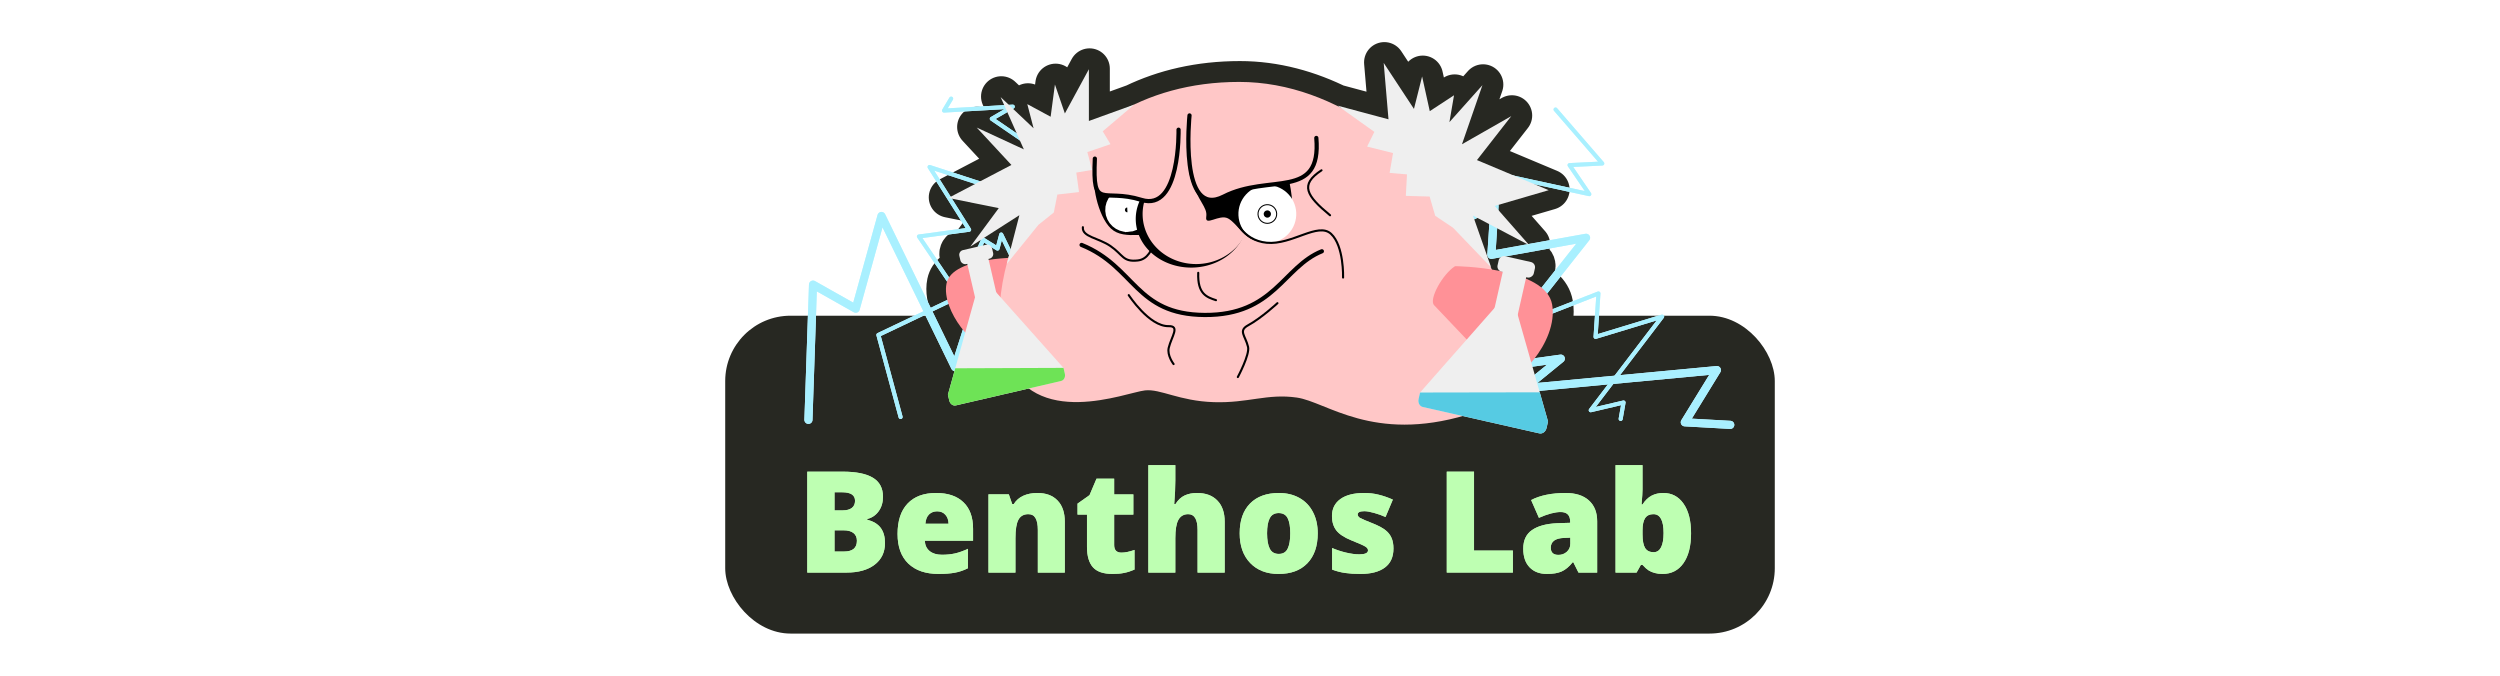 <?xml version="1.0" encoding="UTF-8" standalone="no"?>
<!-- Created with Inkscape (http://www.inkscape.org/) -->

<svg
   xmlns:dc="http://purl.org/dc/elements/1.1/"
   xmlns:cc="http://creativecommons.org/ns#"
   xmlns:rdf="http://www.w3.org/1999/02/22-rdf-syntax-ns#"
   xmlns:svg="http://www.w3.org/2000/svg"
   xmlns="http://www.w3.org/2000/svg"
   xmlns:sodipodi="http://sodipodi.sourceforge.net/DTD/sodipodi-0.dtd"
   xmlns:inkscape="http://www.inkscape.org/namespaces/inkscape"
   width="1850"
   height="500"
   viewBox="0 0 489.479 132.292"
   version="1.1"
   id="svg8"
   inkscape:version="0.92.3 (2405546, 2018-03-11)"
   sodipodi:docname="logo.svg"
   inkscape:export-filename="/home/ash/src/dev/benthos-lab/logo.png"
   inkscape:export-xdpi="96"
   inkscape:export-ydpi="96">
  <defs
     id="defs2">
    <filter
       inkscape:collect="always"
       style="color-interpolation-filters:sRGB"
       id="filter2417"
       x="-0.019"
       width="1.038"
       y="-0.153"
       height="1.307">
      <feGaussianBlur
         inkscape:collect="always"
         stdDeviation="1.966"
         id="feGaussianBlur2419" />
    </filter>
    <filter
       inkscape:collect="always"
       style="color-interpolation-filters:sRGB"
       id="filter1295"
       x="-0.009"
       width="1.017"
       y="-0.027"
       height="1.054">
      <feGaussianBlur
         inkscape:collect="always"
         stdDeviation="0.655"
         id="feGaussianBlur1297" />
    </filter>
  </defs>
  <sodipodi:namedview
     id="base"
     pagecolor="#ffffff"
     bordercolor="#666666"
     borderopacity="1.0"
     inkscape:pageopacity="0.0"
     inkscape:pageshadow="2"
     inkscape:zoom="0.69999999"
     inkscape:cx="977.9698"
     inkscape:cy="139.46301"
     inkscape:document-units="mm"
     inkscape:current-layer="layer1"
     showgrid="false"
     units="px"
     inkscape:window-width="2560"
     inkscape:window-height="1376"
     inkscape:window-x="2560"
     inkscape:window-y="27"
     inkscape:window-maximized="1"
     inkscape:snap-nodes="false" />
  <g
     inkscape:label="Layer 1"
     inkscape:groupmode="layer"
     id="layer1"
     transform="translate(0,-164.708)">
    <g
       id="g1692"
       transform="translate(-2.5431316e-6,-130.16)">
      <rect
         style="opacity:1;fill:#272822;fill-opacity:1;stroke:none;stroke-width:7.392;stroke-linecap:round;stroke-linejoin:round;stroke-miterlimit:4;stroke-dasharray:none;stroke-dashoffset:0;stroke-opacity:1"
         id="rect1375"
         width="205.5"
         height="62.236"
         x="141.989"
         y="356.68"
         ry="12.799" />
      <g
         aria-label="Benthos Lab"
         transform="matrix(0.692,0,0,0.692,-79.361,131.844)"
         style="font-style:normal;font-weight:normal;font-size:40px;line-height:1.25;font-family:sans-serif;letter-spacing:0px;word-spacing:0px;opacity:0.827;fill:#d6ffce;fill-opacity:1;stroke:none;filter:url(#filter2417)"
         id="g1397">
        <path
           inkscape:connector-curvature="0"
           d="m 343.086,369.03 h 9.961 q 5.82,0 8.633,1.738 2.832,1.719 2.832,5.371 0,2.402 -1.23,4.102 -1.23,1.699 -3.242,2.188 v 0.195 q 2.656,0.703 3.848,2.344 1.191,1.641 1.191,4.258 0,3.887 -2.93,6.133 -2.91,2.227 -7.949,2.227 h -11.113 z m 7.715,10.957 h 2.324 q 1.66,0 2.559,-0.684 0.918,-0.684 0.918,-2.031 0,-2.402 -3.633,-2.402 h -2.168 z m 0,5.645 v 5.996 h 2.715 q 3.613,0 3.613,-3.047 0,-1.426 -0.977,-2.188 -0.957,-0.762 -2.793,-0.762 z"
           style="font-style:normal;font-variant:normal;font-weight:800;font-stretch:normal;font-family:'Open Sans';-inkscape-font-specification:'Open Sans Ultra-Bold';fill:#d6ffce;fill-opacity:1"
           id="path1377" />
        <path
           inkscape:connector-curvature="0"
           d="m 380.273,397.975 q -5.527,0 -8.594,-2.93 -3.047,-2.949 -3.047,-8.379 0,-5.605 2.832,-8.594 2.832,-3.008 8.086,-3.008 5,0 7.715,2.617 2.734,2.598 2.734,7.5 v 3.398 h -13.652 q 0.078,1.855 1.348,2.91 1.289,1.055 3.496,1.055 2.012,0 3.691,-0.371 1.699,-0.391 3.672,-1.309 v 5.488 q -1.797,0.918 -3.711,1.27 -1.914,0.352 -4.57,0.352 z m -0.449,-17.715 q -1.348,0 -2.266,0.859 -0.898,0.84 -1.055,2.656 h 6.562 q -0.039,-1.602 -0.918,-2.559 -0.859,-0.957 -2.324,-0.957 z"
           style="font-style:normal;font-variant:normal;font-weight:800;font-stretch:normal;font-family:'Open Sans';-inkscape-font-specification:'Open Sans Ultra-Bold';fill:#d6ffce;fill-opacity:1"
           id="path1379" />
        <path
           inkscape:connector-curvature="0"
           d="m 408.32,397.585 v -12.07 q 0,-2.207 -0.645,-3.32 -0.625,-1.133 -2.031,-1.133 -1.934,0 -2.793,1.543 -0.859,1.543 -0.859,5.293 v 9.688 h -7.637 v -22.129 h 5.762 l 0.957,2.734 h 0.449 q 0.977,-1.562 2.695,-2.344 1.738,-0.781 3.984,-0.781 3.672,0 5.703,2.129 2.051,2.129 2.051,5.996 v 14.395 z"
           style="font-style:normal;font-variant:normal;font-weight:800;font-stretch:normal;font-family:'Open Sans';-inkscape-font-specification:'Open Sans Ultra-Bold';fill:#d6ffce;fill-opacity:1"
           id="path1381" />
        <path
           inkscape:connector-curvature="0"
           d="m 431.992,391.94 q 1.543,0 3.691,-0.762 v 5.566 q -1.543,0.664 -2.949,0.938 -1.387,0.293 -3.262,0.293 -3.848,0 -5.547,-1.875 -1.699,-1.895 -1.699,-5.801 v -9.121 h -2.676 v -3.105 l 3.398,-2.402 1.973,-4.648 h 5 v 4.434 h 5.43 v 5.723 h -5.43 v 8.613 q 0,2.148 2.07,2.148 z"
           style="font-style:normal;font-variant:normal;font-weight:800;font-stretch:normal;font-family:'Open Sans';-inkscape-font-specification:'Open Sans Ultra-Bold';fill:#d6ffce;fill-opacity:1"
           id="path1383" />
        <path
           inkscape:connector-curvature="0"
           d="m 453.516,397.585 v -12.07 q 0,-4.453 -2.637,-4.453 -1.875,0 -2.773,1.582 -0.879,1.562 -0.879,5.215 v 9.727 h -7.637 v -30.391 h 7.637 v 4.316 q 0,2.93 -0.312,6.68 h 0.352 q 1.094,-1.719 2.598,-2.422 1.504,-0.703 3.496,-0.703 3.711,0 5.762,2.148 2.07,2.129 2.07,5.977 v 14.395 z"
           style="font-style:normal;font-variant:normal;font-weight:800;font-stretch:normal;font-family:'Open Sans';-inkscape-font-specification:'Open Sans Ultra-Bold';fill:#d6ffce;fill-opacity:1"
           id="path1385" />
        <path
           inkscape:connector-curvature="0"
           d="m 487.52,386.471 q 0,5.43 -2.93,8.477 -2.91,3.027 -8.164,3.027 -5.039,0 -8.027,-3.105 -2.969,-3.105 -2.969,-8.398 0,-5.41 2.91,-8.398 2.93,-3.008 8.203,-3.008 3.262,0 5.762,1.387 2.5,1.387 3.848,3.984 1.367,2.578 1.367,6.035 z m -14.336,0 q 0,2.852 0.762,4.355 0.762,1.484 2.559,1.484 1.777,0 2.5,-1.484 0.742,-1.504 0.742,-4.355 0,-2.832 -0.742,-4.277 -0.742,-1.445 -2.539,-1.445 -1.758,0 -2.52,1.445 -0.762,1.426 -0.762,4.277 z"
           style="font-style:normal;font-variant:normal;font-weight:800;font-stretch:normal;font-family:'Open Sans';-inkscape-font-specification:'Open Sans Ultra-Bold';fill:#d6ffce;fill-opacity:1"
           id="path1387" />
        <path
           inkscape:connector-curvature="0"
           d="m 508.945,390.788 q 0,3.555 -2.422,5.371 -2.422,1.816 -6.953,1.816 -2.461,0 -4.277,-0.273 -1.816,-0.254 -3.711,-0.957 v -6.113 q 1.777,0.781 3.887,1.289 2.129,0.508 3.789,0.508 2.48,0 2.48,-1.133 0,-0.586 -0.703,-1.035 -0.684,-0.469 -4.023,-1.797 -3.047,-1.25 -4.258,-2.832 -1.211,-1.602 -1.211,-4.043 0,-3.086 2.383,-4.805 2.383,-1.719 6.738,-1.719 2.188,0 4.102,0.488 1.934,0.469 4.004,1.387 l -2.07,4.922 q -1.523,-0.684 -3.223,-1.152 -1.699,-0.488 -2.773,-0.488 -1.875,0 -1.875,0.918 0,0.566 0.645,0.977 0.664,0.391 3.789,1.621 2.324,0.957 3.457,1.875 1.152,0.918 1.68,2.168 0.547,1.23 0.547,3.008 z"
           style="font-style:normal;font-variant:normal;font-weight:800;font-stretch:normal;font-family:'Open Sans';-inkscape-font-specification:'Open Sans Ultra-Bold';fill:#d6ffce;fill-opacity:1"
           id="path1389" />
        <path
           inkscape:connector-curvature="0"
           d="m 524.023,397.585 v -28.555 h 7.715 v 22.324 h 10.996 v 6.23 z"
           style="font-style:normal;font-variant:normal;font-weight:800;font-stretch:normal;font-family:'Open Sans';-inkscape-font-specification:'Open Sans Ultra-Bold';fill:#d6ffce;fill-opacity:1"
           id="path1391" />
        <path
           inkscape:connector-curvature="0"
           d="m 561.289,397.585 -1.465,-2.93 h -0.156 q -1.543,1.914 -3.145,2.617 -1.602,0.703 -4.141,0.703 -3.125,0 -4.922,-1.875 -1.797,-1.875 -1.797,-5.273 0,-3.535 2.461,-5.254 2.461,-1.738 7.129,-1.953 l 3.691,-0.117 v -0.312 q 0,-2.734 -2.695,-2.734 -2.422,0 -6.152,1.641 l -2.207,-5.039 q 3.867,-1.992 9.766,-1.992 4.258,0 6.582,2.109 2.344,2.109 2.344,5.898 v 14.512 z m -5.664,-5 q 1.387,0 2.363,-0.879 0.996,-0.879 0.996,-2.285 v -1.719 l -1.758,0.078 q -3.77,0.137 -3.77,2.773 0,2.031 2.168,2.031 z"
           style="font-style:normal;font-variant:normal;font-weight:800;font-stretch:normal;font-family:'Open Sans';-inkscape-font-specification:'Open Sans Ultra-Bold';fill:#d6ffce;fill-opacity:1"
           id="path1393" />
        <path
           inkscape:connector-curvature="0"
           d="m 585.293,375.065 q 3.613,0 5.723,3.027 2.129,3.027 2.129,8.379 0,5.391 -2.148,8.457 -2.129,3.047 -5.938,3.047 -1.23,0 -2.188,-0.273 -0.957,-0.254 -1.719,-0.723 -0.742,-0.469 -1.738,-1.562 h -0.469 l -1.211,2.168 h -5.957 v -30.391 h 7.637 v 6.875 q 0,1.23 -0.273,4.238 h 0.273 q 1.113,-1.719 2.559,-2.48 1.465,-0.762 3.32,-0.762 z M 582.5,381.061 q -1.602,0 -2.344,1.113 -0.742,1.113 -0.742,3.496 v 1.074 q 0,2.715 0.742,3.906 0.742,1.172 2.422,1.172 1.348,0 2.07,-1.367 0.723,-1.387 0.723,-4.062 0,-5.332 -2.871,-5.332 z"
           style="font-style:normal;font-variant:normal;font-weight:800;font-stretch:normal;font-family:'Open Sans';-inkscape-font-specification:'Open Sans Ultra-Bold';fill:#d6ffce;fill-opacity:1"
           id="path1395" />
      </g>
      <g
         aria-label="Benthos Lab"
         transform="matrix(0.692,0,0,0.692,-79.361,131.844)"
         style="font-style:normal;font-weight:normal;font-size:40px;line-height:1.25;font-family:sans-serif;letter-spacing:0px;word-spacing:0px;fill:#beffb2;fill-opacity:1;stroke:none"
         id="g1419">
        <path
           inkscape:connector-curvature="0"
           d="m 343.086,369.03 h 9.961 q 5.82,0 8.633,1.738 2.832,1.719 2.832,5.371 0,2.402 -1.23,4.102 -1.23,1.699 -3.242,2.188 v 0.195 q 2.656,0.703 3.848,2.344 1.191,1.641 1.191,4.258 0,3.887 -2.93,6.133 -2.91,2.227 -7.949,2.227 h -11.113 z m 7.715,10.957 h 2.324 q 1.66,0 2.559,-0.684 0.918,-0.684 0.918,-2.031 0,-2.402 -3.633,-2.402 h -2.168 z m 0,5.645 v 5.996 h 2.715 q 3.613,0 3.613,-3.047 0,-1.426 -0.977,-2.188 -0.957,-0.762 -2.793,-0.762 z"
           style="font-style:normal;font-variant:normal;font-weight:800;font-stretch:normal;font-family:'Open Sans';-inkscape-font-specification:'Open Sans Ultra-Bold';fill:#beffb2;fill-opacity:1"
           id="path1399" />
        <path
           inkscape:connector-curvature="0"
           d="m 380.273,397.975 q -5.527,0 -8.594,-2.93 -3.047,-2.949 -3.047,-8.379 0,-5.605 2.832,-8.594 2.832,-3.008 8.086,-3.008 5,0 7.715,2.617 2.734,2.598 2.734,7.5 v 3.398 h -13.652 q 0.078,1.855 1.348,2.91 1.289,1.055 3.496,1.055 2.012,0 3.691,-0.371 1.699,-0.391 3.672,-1.309 v 5.488 q -1.797,0.918 -3.711,1.27 -1.914,0.352 -4.57,0.352 z m -0.449,-17.715 q -1.348,0 -2.266,0.859 -0.898,0.84 -1.055,2.656 h 6.562 q -0.039,-1.602 -0.918,-2.559 -0.859,-0.957 -2.324,-0.957 z"
           style="font-style:normal;font-variant:normal;font-weight:800;font-stretch:normal;font-family:'Open Sans';-inkscape-font-specification:'Open Sans Ultra-Bold';fill:#beffb2;fill-opacity:1"
           id="path1401" />
        <path
           inkscape:connector-curvature="0"
           d="m 408.32,397.585 v -12.07 q 0,-2.207 -0.645,-3.32 -0.625,-1.133 -2.031,-1.133 -1.934,0 -2.793,1.543 -0.859,1.543 -0.859,5.293 v 9.688 h -7.637 v -22.129 h 5.762 l 0.957,2.734 h 0.449 q 0.977,-1.562 2.695,-2.344 1.738,-0.781 3.984,-0.781 3.672,0 5.703,2.129 2.051,2.129 2.051,5.996 v 14.395 z"
           style="font-style:normal;font-variant:normal;font-weight:800;font-stretch:normal;font-family:'Open Sans';-inkscape-font-specification:'Open Sans Ultra-Bold';fill:#beffb2;fill-opacity:1"
           id="path1403" />
        <path
           inkscape:connector-curvature="0"
           d="m 431.992,391.94 q 1.543,0 3.691,-0.762 v 5.566 q -1.543,0.664 -2.949,0.938 -1.387,0.293 -3.262,0.293 -3.848,0 -5.547,-1.875 -1.699,-1.895 -1.699,-5.801 v -9.121 h -2.676 v -3.105 l 3.398,-2.402 1.973,-4.648 h 5 v 4.434 h 5.43 v 5.723 h -5.43 v 8.613 q 0,2.148 2.07,2.148 z"
           style="font-style:normal;font-variant:normal;font-weight:800;font-stretch:normal;font-family:'Open Sans';-inkscape-font-specification:'Open Sans Ultra-Bold';fill:#beffb2;fill-opacity:1"
           id="path1405" />
        <path
           inkscape:connector-curvature="0"
           d="m 453.516,397.585 v -12.07 q 0,-4.453 -2.637,-4.453 -1.875,0 -2.773,1.582 -0.879,1.562 -0.879,5.215 v 9.727 h -7.637 v -30.391 h 7.637 v 4.316 q 0,2.93 -0.312,6.68 h 0.352 q 1.094,-1.719 2.598,-2.422 1.504,-0.703 3.496,-0.703 3.711,0 5.762,2.148 2.07,2.129 2.07,5.977 v 14.395 z"
           style="font-style:normal;font-variant:normal;font-weight:800;font-stretch:normal;font-family:'Open Sans';-inkscape-font-specification:'Open Sans Ultra-Bold';fill:#beffb2;fill-opacity:1"
           id="path1407" />
        <path
           inkscape:connector-curvature="0"
           d="m 487.52,386.471 q 0,5.43 -2.93,8.477 -2.91,3.027 -8.164,3.027 -5.039,0 -8.027,-3.105 -2.969,-3.105 -2.969,-8.398 0,-5.41 2.91,-8.398 2.93,-3.008 8.203,-3.008 3.262,0 5.762,1.387 2.5,1.387 3.848,3.984 1.367,2.578 1.367,6.035 z m -14.336,0 q 0,2.852 0.762,4.355 0.762,1.484 2.559,1.484 1.777,0 2.5,-1.484 0.742,-1.504 0.742,-4.355 0,-2.832 -0.742,-4.277 -0.742,-1.445 -2.539,-1.445 -1.758,0 -2.52,1.445 -0.762,1.426 -0.762,4.277 z"
           style="font-style:normal;font-variant:normal;font-weight:800;font-stretch:normal;font-family:'Open Sans';-inkscape-font-specification:'Open Sans Ultra-Bold';fill:#beffb2;fill-opacity:1"
           id="path1409" />
        <path
           inkscape:connector-curvature="0"
           d="m 508.945,390.788 q 0,3.555 -2.422,5.371 -2.422,1.816 -6.953,1.816 -2.461,0 -4.277,-0.273 -1.816,-0.254 -3.711,-0.957 v -6.113 q 1.777,0.781 3.887,1.289 2.129,0.508 3.789,0.508 2.48,0 2.48,-1.133 0,-0.586 -0.703,-1.035 -0.684,-0.469 -4.023,-1.797 -3.047,-1.25 -4.258,-2.832 -1.211,-1.602 -1.211,-4.043 0,-3.086 2.383,-4.805 2.383,-1.719 6.738,-1.719 2.188,0 4.102,0.488 1.934,0.469 4.004,1.387 l -2.07,4.922 q -1.523,-0.684 -3.223,-1.152 -1.699,-0.488 -2.773,-0.488 -1.875,0 -1.875,0.918 0,0.566 0.645,0.977 0.664,0.391 3.789,1.621 2.324,0.957 3.457,1.875 1.152,0.918 1.68,2.168 0.547,1.23 0.547,3.008 z"
           style="font-style:normal;font-variant:normal;font-weight:800;font-stretch:normal;font-family:'Open Sans';-inkscape-font-specification:'Open Sans Ultra-Bold';fill:#beffb2;fill-opacity:1"
           id="path1411" />
        <path
           inkscape:connector-curvature="0"
           d="m 524.023,397.585 v -28.555 h 7.715 v 22.324 h 10.996 v 6.23 z"
           style="font-style:normal;font-variant:normal;font-weight:800;font-stretch:normal;font-family:'Open Sans';-inkscape-font-specification:'Open Sans Ultra-Bold';fill:#beffb2;fill-opacity:1"
           id="path1413" />
        <path
           inkscape:connector-curvature="0"
           d="m 561.289,397.585 -1.465,-2.93 h -0.156 q -1.543,1.914 -3.145,2.617 -1.602,0.703 -4.141,0.703 -3.125,0 -4.922,-1.875 -1.797,-1.875 -1.797,-5.273 0,-3.535 2.461,-5.254 2.461,-1.738 7.129,-1.953 l 3.691,-0.117 v -0.312 q 0,-2.734 -2.695,-2.734 -2.422,0 -6.152,1.641 l -2.207,-5.039 q 3.867,-1.992 9.766,-1.992 4.258,0 6.582,2.109 2.344,2.109 2.344,5.898 v 14.512 z m -5.664,-5 q 1.387,0 2.363,-0.879 0.996,-0.879 0.996,-2.285 v -1.719 l -1.758,0.078 q -3.77,0.137 -3.77,2.773 0,2.031 2.168,2.031 z"
           style="font-style:normal;font-variant:normal;font-weight:800;font-stretch:normal;font-family:'Open Sans';-inkscape-font-specification:'Open Sans Ultra-Bold';fill:#beffb2;fill-opacity:1"
           id="path1415" />
        <path
           inkscape:connector-curvature="0"
           d="m 585.293,375.065 q 3.613,0 5.723,3.027 2.129,3.027 2.129,8.379 0,5.391 -2.148,8.457 -2.129,3.047 -5.938,3.047 -1.23,0 -2.188,-0.273 -0.957,-0.254 -1.719,-0.723 -0.742,-0.469 -1.738,-1.562 h -0.469 l -1.211,2.168 h -5.957 v -30.391 h 7.637 v 6.875 q 0,1.23 -0.273,4.238 h 0.273 q 1.113,-1.719 2.559,-2.48 1.465,-0.762 3.32,-0.762 z M 582.5,381.061 q -1.602,0 -2.344,1.113 -0.742,1.113 -0.742,3.496 v 1.074 q 0,2.715 0.742,3.906 0.742,1.172 2.422,1.172 1.348,0 2.07,-1.367 0.723,-1.387 0.723,-4.062 0,-5.332 -2.871,-5.332 z"
           style="font-style:normal;font-variant:normal;font-weight:800;font-stretch:normal;font-family:'Open Sans';-inkscape-font-specification:'Open Sans Ultra-Bold';fill:#beffb2;fill-opacity:1"
           id="path1417" />
      </g>
      <path
         style="fill:#ff9197;fill-opacity:1;fill-rule:evenodd;stroke:#272822;stroke-width:7.938;stroke-linecap:round;stroke-linejoin:round;stroke-miterlimit:4;stroke-dasharray:none;stroke-opacity:1"
         d="m 271.041,307.08 0.939,11.037 -9.961,-2.673 0.375,0.267 c -6.094,-3.071 -12.723,-4.916 -19.627,-4.916 -7.989,0 -14.863,1.683 -20.696,4.48 l -8.747,3.162 8.8e-4,-10.133 -4.702,8.661 -1.946,-5.664 -0.841,6.305 -4.569,-2.467 1.228,4.723 -6.449,-6.096 4.546,10.233 -9.225,-4.271 6.792,7.323 -12.346,6.459 9.867,1.992 -5.565,7.533 9.602,-6.149 -2.162,8.363 c -1.138,0.061 -2.49,0.175 -3.89,0.389 l -0.059,-0.256 0.214,-0.05 c 0.505,-0.117 0.818,-0.618 0.7,-1.124 l -0.212,-0.912 c -0.117,-0.505 -0.618,-0.818 -1.124,-0.7 l -4.578,1.063 c -0.505,0.117 -0.818,0.618 -0.701,1.124 l 0.212,0.912 c 0.117,0.505 0.618,0.818 1.124,0.7 l 0.214,-0.05 0.068,0.291 c -2.074,0.752 -3.714,1.887 -4.066,3.605 -0.635,3.1 1.41,7.036 3.602,9.536 l -3.394,12.193 0.266,1.146 c 0.152,0.657 0.725,1.082 1.283,0.952 l 14.265,-3.312 c 7.546,5.664 19.813,0.757 22.838,0.426 3.035,-0.332 6.674,2.082 13.443,2.302 6.769,0.219 10.462,-1.73 16.279,-0.896 5.753,0.825 14.655,8.698 32.604,3.58 l 14.871,3.366 c 0.618,0.14 1.248,-0.333 1.413,-1.061 l 0.287,-1.268 -3.27,-11.501 c 2.542,-2.928 4.76,-7.372 4.074,-11.322 -0.414,-2.382 -2.546,-4.007 -5.238,-5.119 l 0.085,-0.375 0.237,0.053 c 0.559,0.127 1.112,-0.222 1.238,-0.782 l 0.229,-1.01 c 0.127,-0.56 -0.222,-1.112 -0.782,-1.238 l -5.069,-1.147 c -0.56,-0.127 -1.112,0.222 -1.239,0.781 l -0.228,1.01 c -0.127,0.56 0.222,1.112 0.782,1.238 l 0.237,0.053 -0.013,0.057 c -0.689,-0.148 -1.375,-0.276 -2.045,-0.385 -0.075,-0.168 -0.153,-0.337 -0.23,-0.506 l 0.098,0.102 -3.571,-10.165 11.029,5.81 -6.759,-7.69 10.564,-3.083 -14.045,-5.893 6.72,-8.606 -9.653,5.505 4.004,-11.567 -6.46,7.237 0.9,-5.259 -4.748,3.11 -1.5,-6.79 -1.596,6.35 z"
         id="path1421"
         inkscape:connector-curvature="0" />
      <path
         transform="rotate(-140.211,313.206,334.852)"
         inkscape:connector-curvature="0"
         id="path1429"
         d="m 343.242,320.892 -27.214,14.174 6.615,1.89 -4.725,4.347 13.796,2.268"
         style="fill:none;stroke:#ccf6ff;stroke-width:0.794;stroke-linecap:round;stroke-linejoin:round;stroke-miterlimit:4;stroke-dasharray:none;stroke-opacity:1;filter:url(#filter1295)" />
      <path
         style="fill:none;stroke:#a9f0ff;stroke-width:0.794;stroke-linecap:round;stroke-linejoin:round;stroke-miterlimit:4;stroke-dasharray:none;stroke-opacity:1"
         d="m 281.191,326.358 29.983,6.524 -3.873,-5.685 6.412,-0.316 -9.15,-10.572"
         id="path1445"
         inkscape:connector-curvature="0" />
      <path
         style="fill:none;stroke:#ccf6ff;stroke-width:1.587;stroke-linecap:round;stroke-linejoin:round;stroke-miterlimit:4;stroke-dasharray:none;stroke-opacity:1;filter:url(#filter1295)"
         d="m 158.285,377.068 0.896,-26.479 8.365,4.721 5.037,-18.154 14.411,29.588 4.762,-14.86 2.135,8.914 13.149,-35.473 6.482,10.101 4.315,-7.801"
         id="path1423"
         inkscape:connector-curvature="0" />
      <path
         inkscape:connector-curvature="0"
         id="path1425"
         d="m 268.378,345.867 24.243,-10.687 -0.622,9.585 18.541,-3.342 -20.4,25.825 15.454,-2.16 -7.104,5.793 37.665,-3.552 -6.286,10.224 8.9,0.501"
         style="fill:none;stroke:#ccf6ff;stroke-width:1.587;stroke-linecap:round;stroke-linejoin:round;stroke-miterlimit:4;stroke-dasharray:none;stroke-opacity:1;filter:url(#filter1295)" />
      <path
         inkscape:connector-curvature="0"
         id="path1427"
         d="m 282.915,364.038 30.049,-11.717 -0.567,8.504 13.04,-3.969 -13.985,18.332 6.426,-1.512 -0.567,3.213"
         style="fill:none;stroke:#ccf6ff;stroke-width:0.794;stroke-linecap:round;stroke-linejoin:round;stroke-miterlimit:4;stroke-dasharray:none;stroke-opacity:1;filter:url(#filter1295)" />
      <path
         transform="rotate(154.479,181.169,324.12)"
         inkscape:connector-curvature="0"
         id="path1431"
         d="m 160.602,313.146 6.237,10.772 -4.725,0.378 12.473,5.103 -2.268,1.512"
         style="fill:none;stroke:#ccf6ff;stroke-width:0.794;stroke-linecap:round;stroke-linejoin:round;stroke-miterlimit:4;stroke-dasharray:none;stroke-opacity:1;filter:url(#filter1295)" />
      <path
         transform="rotate(108.681,164.698,348.63)"
         inkscape:connector-curvature="0"
         id="path1433"
         d="m 160.086,308.795 -12.851,12.662 2.835,-0.189 -0.756,3.213 9.638,0.945"
         style="fill:none;stroke:#ccf6ff;stroke-width:0.794;stroke-linecap:round;stroke-linejoin:round;stroke-miterlimit:4;stroke-dasharray:none;stroke-opacity:1;filter:url(#filter1295)" />
      <path
         inkscape:connector-curvature="0"
         id="path1435"
         d="m 199.382,333.233 -17.387,-5.67 7.749,12.284 -9.827,1.323 7.938,11.717 -15.875,7.56 4.347,16.064"
         style="fill:none;stroke:#ccf6ff;stroke-width:0.794;stroke-linecap:round;stroke-linejoin:round;stroke-miterlimit:4;stroke-dasharray:none;stroke-opacity:1;filter:url(#filter1295)" />
      <path
         inkscape:connector-curvature="0"
         id="path1439"
         d="m 158.285,377.068 0.896,-26.479 8.365,4.721 5.037,-18.154 14.411,29.588 4.762,-14.86 2.135,8.914 13.149,-35.473 6.482,10.101 4.315,-7.801"
         style="fill:none;stroke:#a9f0ff;stroke-width:1.587;stroke-linecap:round;stroke-linejoin:round;stroke-miterlimit:4;stroke-dasharray:none;stroke-opacity:1" />
      <path
         style="fill:none;stroke:#a9f0ff;stroke-width:1.587;stroke-linecap:round;stroke-linejoin:round;stroke-miterlimit:4;stroke-dasharray:none;stroke-opacity:1"
         d="m 268.378,345.867 24.243,-10.687 -0.622,9.585 18.541,-3.342 -20.4,25.825 15.454,-2.16 -7.104,5.793 37.665,-3.552 -6.286,10.224 8.9,0.501"
         id="path1441"
         inkscape:connector-curvature="0" />
      <path
         style="fill:none;stroke:#a9f0ff;stroke-width:0.794;stroke-linecap:round;stroke-linejoin:round;stroke-miterlimit:4;stroke-dasharray:none;stroke-opacity:1"
         d="m 282.915,364.038 30.049,-11.717 -0.567,8.504 13.04,-3.969 -13.985,18.332 6.426,-1.512 -0.567,3.213"
         id="path1443"
         inkscape:connector-curvature="0" />
      <path
         style="fill:none;stroke:#a9f0ff;stroke-width:0.794;stroke-linecap:round;stroke-linejoin:round;stroke-miterlimit:4;stroke-dasharray:none;stroke-opacity:1"
         d="m 204.456,325.161 -10.269,-7.034 4.101,-2.377 -13.455,0.769 1.395,-2.341"
         id="path1447"
         inkscape:connector-curvature="0" />
      <path
         style="fill:none;stroke:#a9f0ff;stroke-width:0.794;stroke-linecap:round;stroke-linejoin:round;stroke-miterlimit:4;stroke-dasharray:none;stroke-opacity:1"
         d="m 203.912,357.02 -7.879,-16.23 -0.729,2.746 -2.801,-1.745 -3.982,8.828"
         id="path1449"
         inkscape:connector-curvature="0" />
      <path
         style="fill:none;stroke:#a9f0ff;stroke-width:0.794;stroke-linecap:round;stroke-linejoin:round;stroke-miterlimit:4;stroke-dasharray:none;stroke-opacity:1"
         d="m 199.382,333.233 -17.387,-5.67 7.749,12.284 -9.827,1.323 7.938,11.717 -15.875,7.56 4.347,16.064"
         id="path1451"
         inkscape:connector-curvature="0" />
      <g
         transform="matrix(0.884,0,0,0.884,-54.765,245.589)"
         id="g1521">
        <path
           inkscape:export-ydpi="250.44547"
           inkscape:export-xdpi="250.44547"
           inkscape:export-filename="/home/ash/Downloads/benthos.png"
           sodipodi:nodetypes="sszss"
           inkscape:connector-curvature="0"
           id="path1455"
           d="m 292.437,120.461 -12.119,11.388 c -1.961,1.842 -9.98,-7.195 -8.723,-13.329 1.257,-6.133 17.01,-5.722 17.01,-5.722 2.123,1.342 4.81,6.744 3.832,7.663 z"
           style="fill:#ff9197;fill-opacity:1;fill-rule:evenodd;stroke:none;stroke-width:1.359;stroke-miterlimit:4;stroke-dasharray:none;stroke-opacity:1" />
        <path
           inkscape:export-ydpi="250.44547"
           inkscape:export-xdpi="250.44547"
           inkscape:export-filename="/home/ash/Downloads/benthos.png"
           sodipodi:nodetypes="zszzczz"
           inkscape:connector-curvature="0"
           id="path1457"
           d="m 284.712,134.807 c 6.273,16.3 26.602,7.869 30.847,7.404 3.433,-0.375 7.551,2.356 15.209,2.604 7.658,0.248 11.836,-1.958 18.418,-1.013 6.581,0.944 16.802,10.042 37.564,3.854 27.436,-8.279 -6.552,-73.766 -50.318,-73.766 -43.766,0 -57.993,44.617 -51.72,60.916 z"
           style="fill:#ffc7c7;fill-opacity:1;fill-rule:evenodd;stroke:none;stroke-width:1.359;stroke-miterlimit:4;stroke-dasharray:none;stroke-opacity:1" />
        <path
           sodipodi:nodetypes="ccccccccccccccccccccccccccc"
           inkscape:connector-curvature="0"
           id="path1459"
           d="m 390.285,74.61 -4.53,13.086 10.921,-6.229 -7.602,9.736 15.89,6.667 -11.951,3.488 7.646,8.7 -12.477,-6.573 4.039,11.499 -8.451,-8.801 -3.947,-2.644 -1.231,-4.264 -5.268,-0.148 0.253,-4.759 -3.848,-0.325 0.757,-4.399 -5.737,-1.426 1.601,-3.265 -8.137,-5.803 11.269,3.023 -1.062,-12.487 6.701,10.181 1.806,-7.184 1.697,7.682 5.371,-3.519 -1.018,5.949 z"
           style="fill:#efefef;fill-opacity:1;stroke:none;stroke-width:0.405px;stroke-linecap:butt;stroke-linejoin:miter;stroke-opacity:1"
           inkscape:export-filename="/home/ash/Pictures/benthoses/professor_benthos.png"
           inkscape:export-xdpi="179.75954"
           inkscape:export-ydpi="179.75954" />
        <path
           inkscape:export-ydpi="250.44547"
           inkscape:export-xdpi="250.44547"
           inkscape:export-filename="/home/ash/Downloads/benthos.png"
           style="fill:#ff9197;fill-opacity:1;fill-rule:evenodd;stroke:none;stroke-width:1.359;stroke-miterlimit:4;stroke-dasharray:none;stroke-opacity:1"
           d="m 379.577,123.334 15.138,15.941 c 2.449,2.579 12.463,-7.723 11.013,-16.07 -1.45,-8.347 -21.498,-8.507 -21.498,-8.507 -2.733,1.717 -5.876,7.348 -4.653,8.635 z"
           id="path1461"
           inkscape:connector-curvature="0"
           sodipodi:nodetypes="sszss" />
        <g
           transform="matrix(0.742,0,0,0.742,155.721,-60.641)"
           id="g1497">
          <path
             inkscape:export-ydpi="179.75954"
             inkscape:export-xdpi="179.75954"
             inkscape:export-filename="/home/ash/Pictures/benthoses/professor_benthos.png"
             style="fill:#000000;fill-opacity:1;stroke:none;stroke-width:0.523px;stroke-linecap:butt;stroke-linejoin:miter;stroke-opacity:1"
             d="m 200.539,209.273 c -1.096,1.648 0.612,11.996 4.725,15.828 4.113,3.832 11.609,0.316 16.3,2.788 4.691,2.472 4.78,-12.189 0,-16.348 -4.78,-4.159 -12.703,-0.034 -14.269,-1.228 -1.565,-1.195 -5.661,-2.687 -6.756,-1.039 z"
             id="path1463"
             inkscape:connector-curvature="0"
             sodipodi:nodetypes="zzzzzz" />
          <path
             inkscape:export-ydpi="179.75954"
             inkscape:export-xdpi="179.75954"
             inkscape:export-filename="/home/ash/Pictures/benthoses/professor_benthos.png"
             sodipodi:nodetypes="cssc"
             inkscape:connector-curvature="0"
             id="path1465"
             d="m 218.876,223.069 c 0,0 0.233,10.85 -5.575,11.528 -4.545,0.531 -4.366,-1.65 -8.207,-4.293 -3.63,-2.498 -8.509,-2.713 -8.235,-5.629"
             style="fill:none;stroke:#000000;stroke-width:0.629;stroke-linecap:round;stroke-linejoin:miter;stroke-miterlimit:4;stroke-dasharray:none;stroke-opacity:1" />
          <path
             inkscape:export-ydpi="179.75954"
             inkscape:export-xdpi="179.75954"
             inkscape:export-filename="/home/ash/Pictures/benthoses/professor_benthos.png"
             style="fill:#000000;fill-opacity:1;stroke:#ffffff;stroke-width:7.314;stroke-miterlimit:4;stroke-dasharray:none;stroke-opacity:1"
             d="m 210.27,222.443 c -1.62,0.077 -2.996,-1.174 -3.074,-2.794 -0.078,-1.62 1.171,-2.997 2.792,-3.076 1.62,-0.079 2.998,1.169 3.079,2.794 0.076,1.625 -1.176,3 -2.796,3.077 z"
             id="path1467"
             inkscape:connector-curvature="0"
             sodipodi:nodetypes="ssscs" />
          <path
             inkscape:export-ydpi="179.75954"
             inkscape:export-xdpi="179.75954"
             inkscape:export-filename="/home/ash/Pictures/benthoses/professor_benthos.png"
             style="fill:#000000;fill-opacity:1;stroke:none;stroke-width:0.553"
             id="path1469"
             sodipodi:type="arc"
             sodipodi:cx="220.52551"
             sodipodi:cy="230.0802"
             sodipodi:rx="16.644495"
             sodipodi:ry="14.602841"
             sodipodi:start="6.2736034"
             sodipodi:end="6.2704097"
             sodipodi:open="true"
             d="m 237.169,229.94 a 16.644,14.603 0 0 1 -16.471,14.742 16.644,14.603 0 0 1 -16.816,-14.439 16.644,14.603 0 0 1 16.444,-14.765 16.644,14.603 0 0 1 16.842,14.415"
             transform="matrix(0.999,-0.035,0.039,0.999,0,0)" />
          <path
             inkscape:export-ydpi="179.75954"
             inkscape:export-xdpi="179.75954"
             inkscape:export-filename="/home/ash/Pictures/benthoses/professor_benthos.png"
             transform="rotate(-2.117)"
             d="m 238.465,228.907 a 16.042,14.996 0 0 1 -15.875,15.139 16.042,14.996 0 0 1 -16.208,-14.828 16.042,14.996 0 0 1 15.849,-15.163 16.042,14.996 0 0 1 16.233,14.804"
             sodipodi:open="true"
             sodipodi:end="6.2704097"
             sodipodi:start="6.2736034"
             sodipodi:ry="14.996225"
             sodipodi:rx="16.042475"
             sodipodi:cy="229.05051"
             sodipodi:cx="222.42322"
             sodipodi:type="arc"
             id="path1471"
             style="fill:#ffc7c7;fill-opacity:1;stroke:none;stroke-width:0.553" />
          <path
             inkscape:export-ydpi="179.75954"
             inkscape:export-xdpi="179.75954"
             inkscape:export-filename="/home/ash/Pictures/benthoses/professor_benthos.png"
             style="fill:#000000;fill-opacity:1;stroke:none;stroke-width:0.523px;stroke-linecap:butt;stroke-linejoin:miter;stroke-opacity:1"
             d="m 228.873,209.614 c 2.346,7.594 5.265,8.957 4.811,11.96 -0.455,3.003 3.869,-0.884 6.481,0.468 2.613,1.352 4.898,6.226 9.047,6.807 4.149,0.581 5.488,-2.369 8.46,-6.674 2.972,-4.304 1.117,-8.275 -0.134,-16.437 -1.251,-8.162 -31.011,-3.719 -28.665,3.875 z"
             id="path1473"
             inkscape:connector-curvature="0"
             sodipodi:nodetypes="zzzzzzz" />
          <path
             inkscape:export-ydpi="179.75954"
             inkscape:export-xdpi="179.75954"
             inkscape:export-filename="/home/ash/Pictures/benthoses/professor_benthos.png"
             sodipodi:nodetypes="ssscs"
             inkscape:connector-curvature="0"
             id="path1475"
             d="m 252.331,229.363 c -4.761,0.225 -8.805,-3.45 -9.035,-8.211 -0.229,-4.761 3.443,-8.808 8.204,-9.041 4.761,-0.233 8.811,3.436 9.048,8.21 0.222,4.775 -3.456,8.816 -8.217,9.042 z"
             style="fill:#ffffff;fill-opacity:1;stroke:none;stroke-width:8.725;stroke-miterlimit:4;stroke-dasharray:none;stroke-opacity:1" />
          <path
             inkscape:export-ydpi="179.75954"
             inkscape:export-xdpi="179.75954"
             inkscape:export-filename="/home/ash/Pictures/benthoses/professor_benthos.png"
             style="fill:#ffc7c7;fill-opacity:1;stroke:#000000;stroke-width:1.257;stroke-linecap:round;stroke-linejoin:miter;stroke-miterlimit:4;stroke-dasharray:none;stroke-opacity:1"
             d="m 228.692,191.311 c 0,0 -3.253,31.142 10.252,24.194 13.504,-6.948 29.201,1.228 27.598,-17.474"
             id="path1477"
             inkscape:connector-curvature="0"
             sodipodi:nodetypes="czc" />
          <path
             inkscape:export-ydpi="179.75954"
             inkscape:export-xdpi="179.75954"
             inkscape:export-filename="/home/ash/Pictures/benthoses/professor_benthos.png"
             sodipodi:nodetypes="czc"
             inkscape:connector-curvature="0"
             id="path1479"
             d="m 225.418,195.568 c 0,0 0.578,24.595 -11.071,20.957 -11.649,-3.638 -14.628,3.477 -13.914,-12.322"
             style="fill:#ffc7c7;fill-opacity:1;stroke:#000000;stroke-width:1.257;stroke-linecap:round;stroke-linejoin:miter;stroke-miterlimit:4;stroke-dasharray:none;stroke-opacity:1" />
          <path
             inkscape:export-ydpi="179.75954"
             inkscape:export-xdpi="179.75954"
             inkscape:export-filename="/home/ash/Pictures/benthoses/professor_benthos.png"
             sodipodi:nodetypes="cc"
             inkscape:connector-curvature="0"
             id="path1481"
             d="m 268.087,207.691 c -6.597,4.333 -4.508,7.575 2.551,13.418"
             style="fill:none;stroke:#000000;stroke-width:0.629;stroke-linecap:round;stroke-linejoin:miter;stroke-miterlimit:4;stroke-dasharray:none;stroke-opacity:1" />
          <path
             inkscape:export-ydpi="179.75954"
             inkscape:export-xdpi="179.75954"
             inkscape:export-filename="/home/ash/Pictures/benthoses/professor_benthos.png"
             style="fill:#ffffff;fill-opacity:1;stroke:#000000;stroke-width:0.312;stroke-miterlimit:4;stroke-dasharray:none;stroke-opacity:1"
             d="m 252.054,223.521 c -1.537,0.073 -2.843,-1.114 -2.917,-2.651 -0.074,-1.537 1.111,-2.844 2.649,-2.919 1.537,-0.075 2.845,1.109 2.921,2.651 0.072,1.542 -1.116,2.846 -2.653,2.919 z"
             id="path1483"
             inkscape:connector-curvature="0"
             sodipodi:nodetypes="ssscs" />
          <path
             inkscape:export-ydpi="179.75954"
             inkscape:export-xdpi="179.75954"
             inkscape:export-filename="/home/ash/Pictures/benthoses/professor_benthos.png"
             sodipodi:nodetypes="ssscs"
             inkscape:connector-curvature="0"
             id="path1485"
             d="m 251.974,221.823 c -0.6,0.028 -1.109,-0.435 -1.138,-1.034 -0.029,-0.6 0.434,-1.11 1.034,-1.139 0.6,-0.029 1.11,0.433 1.14,1.034 0.027,0.602 -0.435,1.111 -1.035,1.139 z"
             style="fill:#000000;fill-opacity:1;stroke:none;stroke-width:0.122;stroke-miterlimit:4;stroke-dasharray:none;stroke-opacity:1" />
          <path
             inkscape:export-ydpi="179.75954"
             inkscape:export-xdpi="179.75954"
             inkscape:export-filename="/home/ash/Pictures/benthoses/professor_benthos.png"
             style="fill:none;stroke:#000000;stroke-width:0.629;stroke-linecap:round;stroke-linejoin:miter;stroke-miterlimit:4;stroke-dasharray:none;stroke-opacity:1"
             d="m 242.022,221.652 c 0,0 2.207,6.94 9.721,7.666 7.514,0.727 15.298,-6.275 19.194,-2.658 3.896,3.617 3.591,13.04 3.591,13.04"
             id="path1487"
             inkscape:connector-curvature="0"
             sodipodi:nodetypes="czzc" />
          <path
             inkscape:export-ydpi="179.75954"
             inkscape:export-xdpi="179.75954"
             inkscape:export-filename="/home/ash/Pictures/benthoses/professor_benthos.png"
             style="fill:none;stroke:#000000;stroke-width:0.629;stroke-linecap:round;stroke-linejoin:miter;stroke-miterlimit:4;stroke-dasharray:none;stroke-opacity:1"
             d="m 231.295,238.291 c -0.241,6.349 2.53,7.252 5.295,8.167"
             id="path1489"
             inkscape:connector-curvature="0"
             sodipodi:nodetypes="cc" />
          <path
             inkscape:export-ydpi="179.75954"
             inkscape:export-xdpi="179.75954"
             inkscape:export-filename="/home/ash/Pictures/benthoses/professor_benthos.png"
             style="fill:none;stroke:#000000;stroke-width:1.257;stroke-linecap:round;stroke-linejoin:miter;stroke-miterlimit:4;stroke-dasharray:none;stroke-opacity:1"
             d="m 196.476,229.967 c 16.008,6.46 15.984,20.793 36.764,20.906 20.78,0.113 23.355,-14.343 34.957,-19.016"
             id="path1491"
             inkscape:connector-curvature="0"
             sodipodi:nodetypes="czc" />
          <path
             inkscape:export-ydpi="179.75954"
             inkscape:export-xdpi="179.75954"
             inkscape:export-filename="/home/ash/Pictures/benthoses/professor_benthos.png"
             style="fill:none;stroke:#000000;stroke-width:0.629;stroke-linecap:round;stroke-linejoin:miter;stroke-miterlimit:4;stroke-dasharray:none;stroke-opacity:1"
             d="m 210.551,244.949 c 0,0 6.096,9.388 11.906,9.261 3.459,-0.076 0.867,3.052 0.037,6.437 -0.564,2.301 1.442,4.88 1.442,4.88"
             id="path1493"
             inkscape:connector-curvature="0"
             sodipodi:nodetypes="cssc" />
          <path
             inkscape:export-ydpi="179.75954"
             inkscape:export-xdpi="179.75954"
             inkscape:export-filename="/home/ash/Pictures/benthoses/professor_benthos.png"
             sodipodi:nodetypes="cssc"
             inkscape:connector-curvature="0"
             id="path1495"
             d="m 254.933,247.353 c 0,0 -4.793,4.444 -8.733,6.589 -3.039,1.654 -0.867,3.052 -0.038,6.437 0.564,2.301 -3.046,9.022 -3.046,9.022"
             style="fill:none;stroke:#000000;stroke-width:0.629;stroke-linecap:round;stroke-linejoin:miter;stroke-miterlimit:4;stroke-dasharray:none;stroke-opacity:1" />
        </g>
        <path
           inkscape:export-ydpi="179.75954"
           inkscape:export-xdpi="179.75954"
           inkscape:export-filename="/home/ash/Pictures/benthoses/professor_benthos.png"
           sodipodi:nodetypes="ccccccccccccccccccccccccccc"
           inkscape:connector-curvature="0"
           id="path1499"
           d="m 283.574,77.254 5.143,11.576 -10.437,-4.831 7.684,8.285 -13.967,7.308 11.163,2.253 -6.295,8.522 10.863,-6.957 -2.791,10.794 7.021,-8.677 3.393,-2.715 0.792,-3.981 4.79,-0.543 -0.599,-4.318 3.482,-0.594 -1.031,-3.951 5.118,-1.744 -1.712,-2.852 6.967,-5.92 -10.037,3.629 7.8e-4,-11.463 -5.319,9.799 -2.202,-6.408 -0.952,7.133 -5.168,-2.791 1.389,5.344 z"
           style="fill:#efefef;fill-opacity:1;stroke:none;stroke-width:0.37px;stroke-linecap:butt;stroke-linejoin:miter;stroke-opacity:1" />
        <g
           transform="matrix(1.045,0,0,1.045,393.191,391.16)"
           id="g1509">
          <rect
             transform="matrix(-0.975,-0.221,-0.221,0.975,0,0)"
             ry="1.121"
             y="-260.594"
             x="50.256"
             height="3.362"
             width="7.867"
             id="rect1501"
             style="opacity:1;fill:#efefef;fill-opacity:1;stroke:none;stroke-width:0.728;stroke-linecap:round;stroke-linejoin:miter;stroke-miterlimit:4;stroke-dasharray:none;stroke-dashoffset:0;stroke-opacity:1" />
          <rect
             transform="matrix(-0.975,-0.221,-0.221,0.975,0,0)"
             y="-258.969"
             x="51.64"
             height="15.578"
             width="5.099"
             id="rect1503"
             style="opacity:1;fill:#efefef;fill-opacity:1;stroke:none;stroke-width:0.888;stroke-linecap:round;stroke-linejoin:miter;stroke-miterlimit:4;stroke-dasharray:none;stroke-dashoffset:0;stroke-opacity:1" />
          <path
             sodipodi:nodetypes="cccsssscc"
             inkscape:connector-curvature="0"
             id="path1505"
             d="m 1.001,-257.077 3.089,0.699 7.035,24.739 -0.311,1.373 c -0.178,0.787 -0.86,1.299 -1.529,1.148 l -24.711,-5.593 c -0.669,-0.151 -1.064,-0.907 -0.886,-1.694 l 0.311,-1.373 z"
             style="opacity:1;fill:#efefef;fill-opacity:1;stroke:none;stroke-width:0.818;stroke-linecap:round;stroke-linejoin:miter;stroke-miterlimit:4;stroke-dasharray:none;stroke-dashoffset:0;stroke-opacity:1" />
          <path
             style="opacity:1;fill:#56cbe3;fill-opacity:1;stroke:none;stroke-width:0.818;stroke-linecap:round;stroke-linejoin:miter;stroke-miterlimit:4;stroke-dasharray:none;stroke-dashoffset:0;stroke-opacity:1"
             d="m 9.366,-237.823 1.759,6.185 -0.311,1.373 c -0.178,0.787 -0.86,1.299 -1.529,1.148 l -24.711,-5.593 c -0.669,-0.151 -1.064,-0.907 -0.886,-1.694 l 0.311,-1.373 z"
             id="path1507"
             inkscape:connector-curvature="0"
             sodipodi:nodetypes="ccsssscc" />
        </g>
        <g
           transform="matrix(1.045,0,0,1.045,489.201,353.625)"
           id="g1519">
          <rect
             transform="rotate(-13.07)"
             style="opacity:1;fill:#efefef;fill-opacity:1;stroke:none;stroke-width:0.658;stroke-linecap:round;stroke-linejoin:miter;stroke-miterlimit:4;stroke-dasharray:none;stroke-dashoffset:0;stroke-opacity:1"
             id="rect1511"
             width="7.113"
             height="3.04"
             x="-147.998"
             y="-272.335"
             ry="1.013" />
          <rect
             transform="rotate(-13.07)"
             style="opacity:1;fill:#efefef;fill-opacity:1;stroke:none;stroke-width:0.803;stroke-linecap:round;stroke-linejoin:miter;stroke-miterlimit:4;stroke-dasharray:none;stroke-dashoffset:0;stroke-opacity:1"
             id="rect1513"
             width="4.611"
             height="14.086"
             x="-146.747"
             y="-270.865" />
          <path
             style="opacity:1;fill:#efefef;fill-opacity:1;stroke:none;stroke-width:0.74;stroke-linecap:round;stroke-linejoin:miter;stroke-miterlimit:4;stroke-dasharray:none;stroke-dashoffset:0;stroke-opacity:1"
             d="m -198.922,-224.448 -2.789,0.648 -6.237,22.405 0.288,1.24 c 0.165,0.711 0.784,1.17 1.389,1.03 l 22.316,-5.181 c 0.604,-0.14 0.958,-0.826 0.793,-1.536 l -0.288,-1.24 z"
             id="path1515"
             inkscape:connector-curvature="0"
             sodipodi:nodetypes="cccsssscc" />
          <path
             sodipodi:nodetypes="ccsssscc"
             inkscape:connector-curvature="0"
             id="path1517"
             d="m -206.389,-206.997 -1.559,5.601 0.288,1.24 c 0.165,0.711 0.784,1.17 1.389,1.03 l 22.316,-5.181 c 0.604,-0.14 0.958,-0.826 0.793,-1.536 l -0.288,-1.24 z"
             style="opacity:1;fill:#6ee356;fill-opacity:1;stroke:none;stroke-width:0.74;stroke-linecap:round;stroke-linejoin:miter;stroke-miterlimit:4;stroke-dasharray:none;stroke-dashoffset:0;stroke-opacity:1" />
        </g>
      </g>
    </g>
  </g>
</svg>
